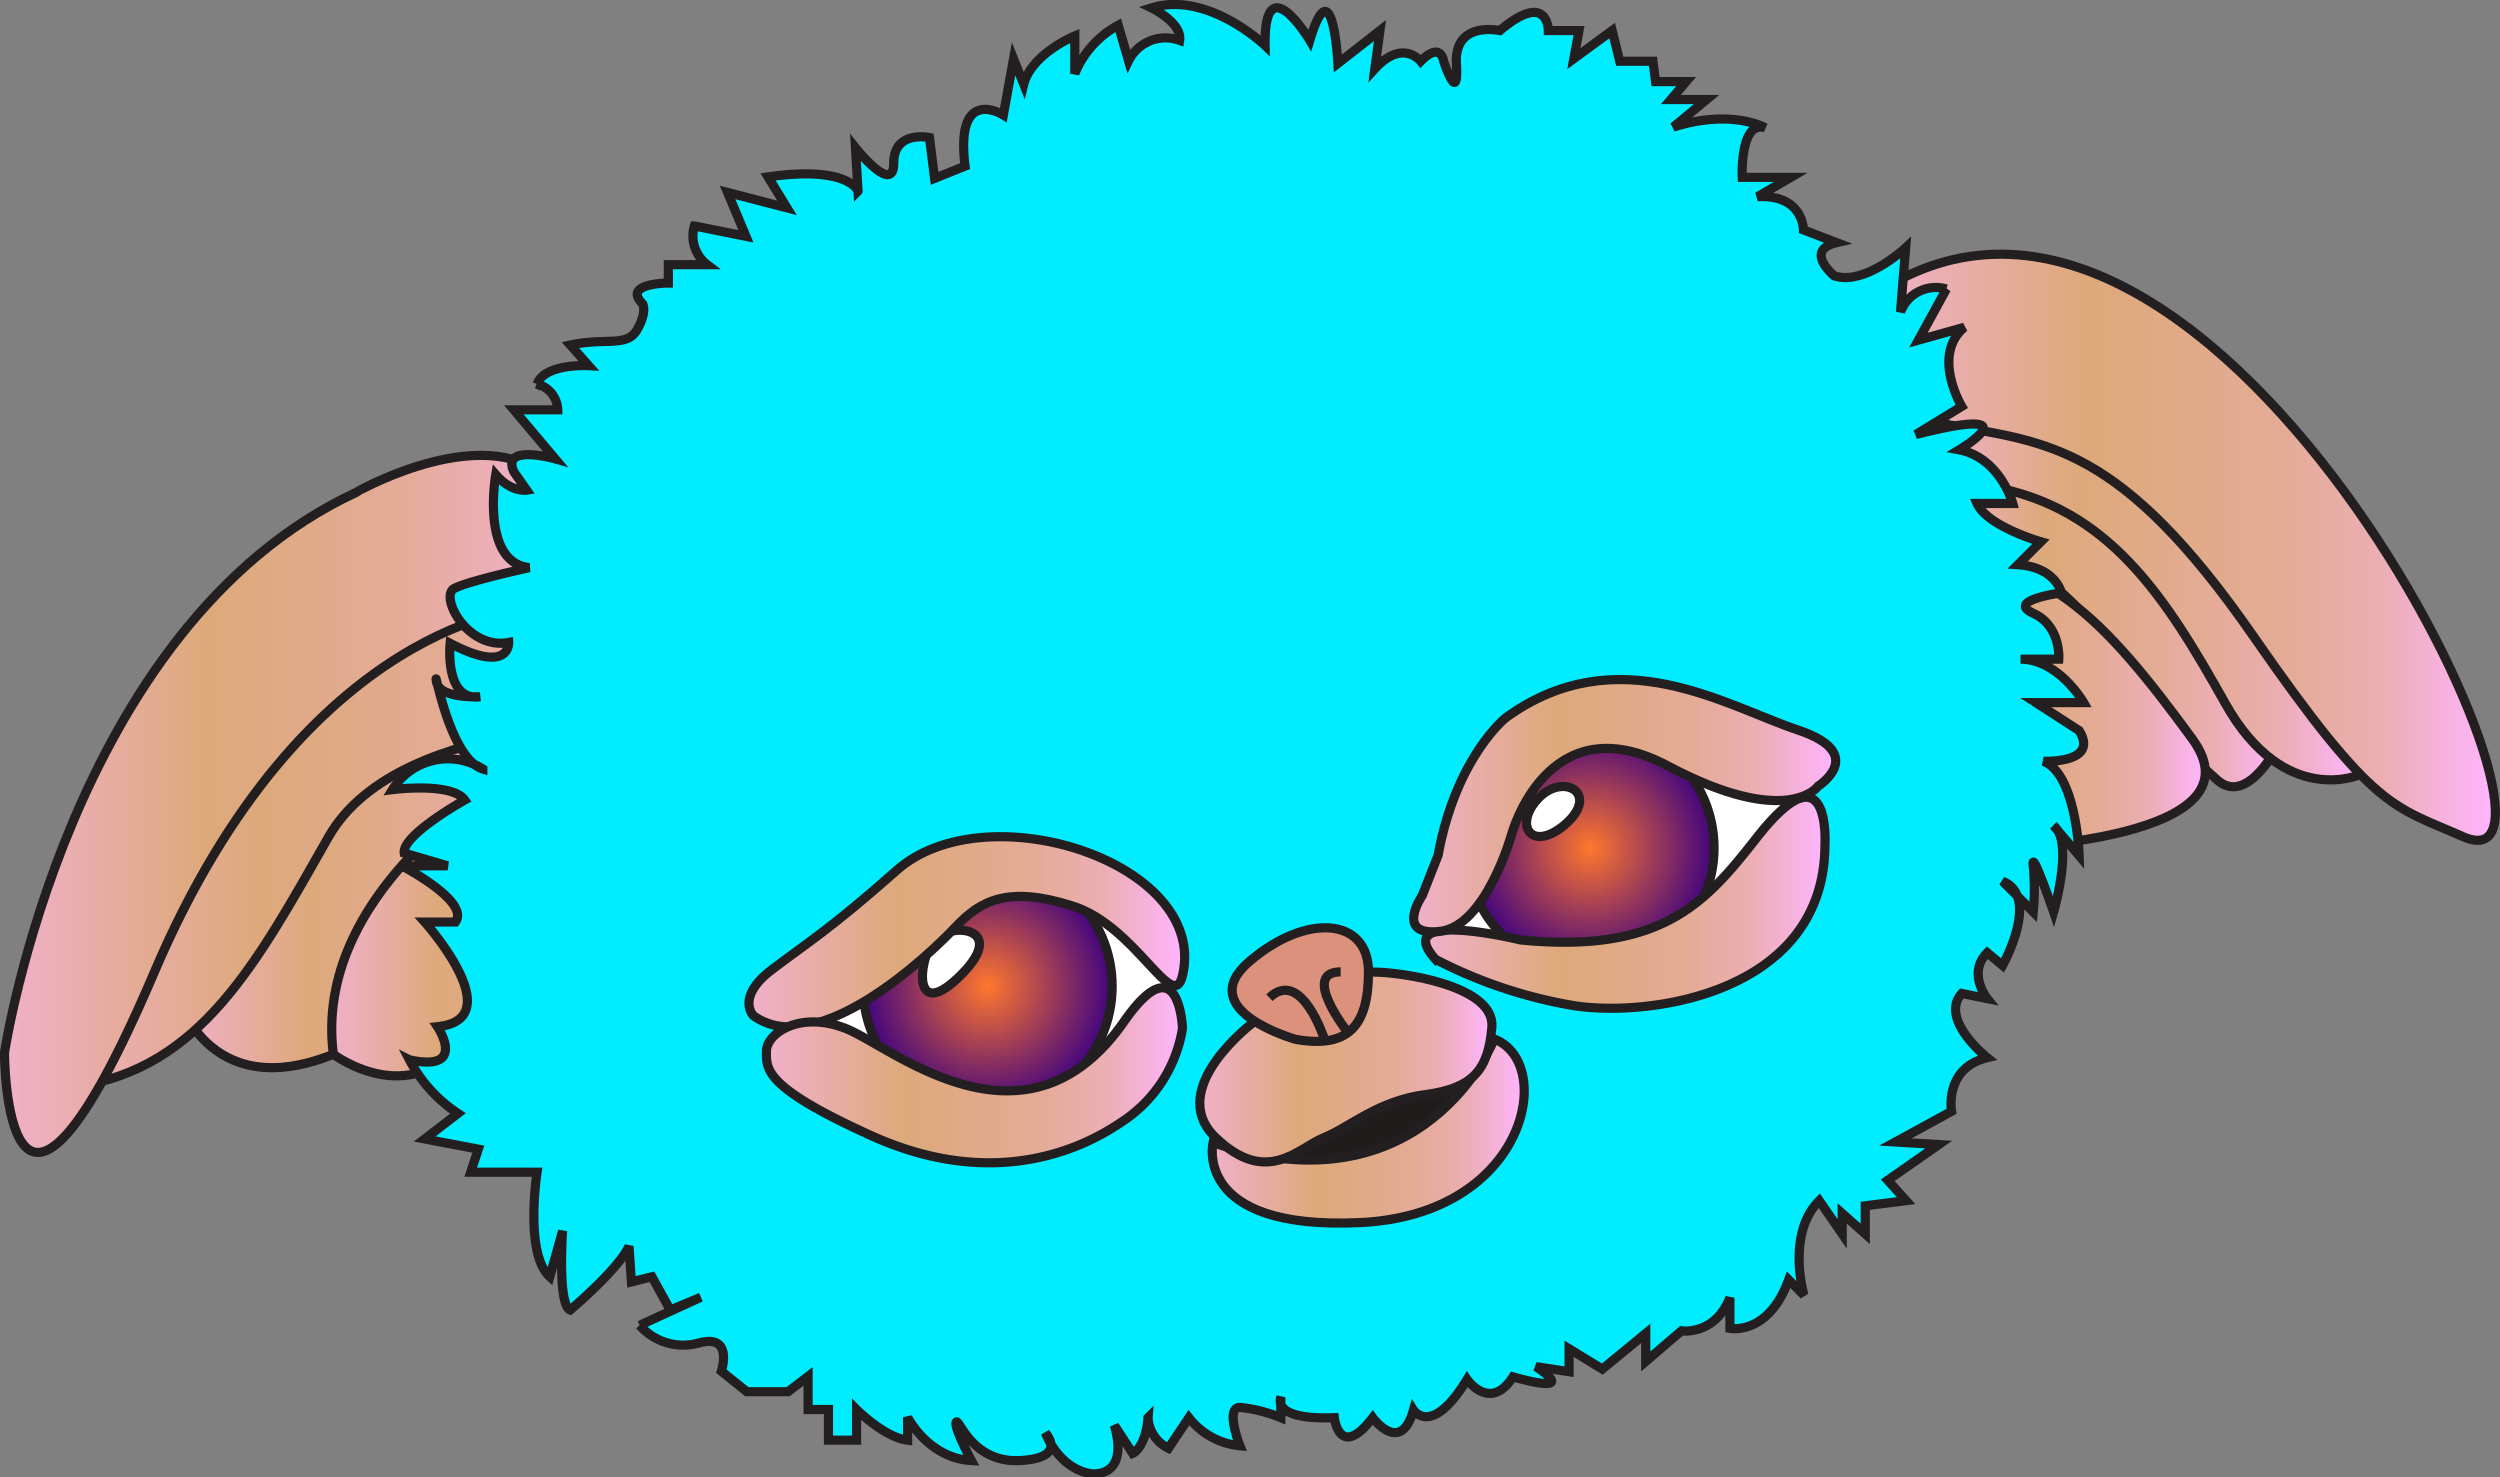 <svg id="mogwai" xmlns="http://www.w3.org/2000/svg" xmlns:xlink="http://www.w3.org/1999/xlink" viewBox="0 0 272.31 160.91"><rect x="0" y="0" width="272.31" height="160.91" fill="#808080" stroke="none"/><defs><style>.cls-1,.cls-11,.cls-12,.cls-13,.cls-14,.cls-15,.cls-16,.cls-17,.cls-19,.cls-2,.cls-20,.cls-21,.cls-22,.cls-3,.cls-4,.cls-5,.cls-6,.cls-7,.cls-8,.cls-9{stroke:#231f20;}.cls-1,.cls-12,.cls-15,.cls-16,.cls-17,.cls-19,.cls-2,.cls-20,.cls-21,.cls-22,.cls-3,.cls-4,.cls-5,.cls-6,.cls-7,.cls-8{stroke-miterlimit:10;}.cls-1{fill:url(#New_Gradient_Swatch_7);}.cls-2{fill:url(#New_Gradient_Swatch_7-2);}.cls-3{fill:url(#New_Gradient_Swatch_7-3);}.cls-4{fill:url(#New_Gradient_Swatch_7-4);}.cls-5{fill:url(#New_Gradient_Swatch_7-5);}.cls-6{fill:url(#New_Gradient_Swatch_7-6);}.cls-7{fill:url(#New_Gradient_Swatch_7-7);}.cls-8{fill:url(#New_Gradient_Swatch_7-8);}.cls-9{fill:#00edff;}.cls-10,.cls-12{fill:#fff;}.cls-11{fill:url(#radial-gradient);}.cls-13{fill:url(#New_Gradient_Swatch_7-9);}.cls-14{fill:url(#New_Gradient_Swatch_7-10);}.cls-15{fill:url(#radial-gradient-2);}.cls-16{fill:url(#New_Gradient_Swatch_7-11);}.cls-17{fill:url(#New_Gradient_Swatch_7-12);}.cls-18{fill:#1e1d1c;}.cls-19{fill:url(#New_Gradient_Swatch_7-13);}.cls-20{fill:url(#New_Gradient_Swatch_7-14);}.cls-21{fill:#db917b;}.cls-22{fill:none;}</style><linearGradient id="New_Gradient_Swatch_7" x1="378.05" y1="384.05" x2="416.48" y2="384.05" gradientUnits="userSpaceOnUse"><stop offset="0" stop-color="#f1b0ca"/><stop offset="0.34" stop-color="#dda97a"/><stop offset="0.65" stop-color="#e4ab95"/><stop offset="0.82" stop-color="#ecaeb4"/><stop offset="1" stop-color="#ffb5ff"/></linearGradient><linearGradient id="New_Gradient_Swatch_7-2" x1="374.82" y1="392.11" x2="408.4" y2="392.11" xlink:href="#New_Gradient_Swatch_7"/><linearGradient id="New_Gradient_Swatch_7-3" x1="378.49" y1="380.15" x2="425.33" y2="380.15" xlink:href="#New_Gradient_Swatch_7"/><linearGradient id="New_Gradient_Swatch_7-4" x1="372.6" y1="374.7" x2="440.01" y2="374.7" xlink:href="#New_Gradient_Swatch_7"/><linearGradient id="New_Gradient_Swatch_7-5" x1="187.83" y1="410.24" x2="229.13" y2="410.24" xlink:href="#New_Gradient_Swatch_7"/><linearGradient id="New_Gradient_Swatch_7-6" x1="172.09" y1="406.36" x2="242.62" y2="406.36" xlink:href="#New_Gradient_Swatch_7"/><linearGradient id="New_Gradient_Swatch_7-7" x1="204.33" y1="416.52" x2="238.7" y2="416.52" xlink:href="#New_Gradient_Swatch_7"/><linearGradient id="New_Gradient_Swatch_7-8" x1="168.7" y1="402.64" x2="233.17" y2="402.64" xlink:href="#New_Gradient_Swatch_7"/><radialGradient id="radial-gradient" cx="107.57" cy="107.43" r="13.57" gradientUnits="userSpaceOnUse"><stop offset="0" stop-color="#0e005e" stop-opacity="0.5"/><stop offset="0" stop-color="#ff772e"/><stop offset="1" stop-color="#42047f"/></radialGradient><linearGradient id="New_Gradient_Swatch_7-9" x1="249.77" y1="416.58" x2="297.19" y2="416.58" xlink:href="#New_Gradient_Swatch_7"/><linearGradient id="New_Gradient_Swatch_7-10" x1="251.65" y1="432.21" x2="296.97" y2="432.21" xlink:href="#New_Gradient_Swatch_7"/><radialGradient id="radial-gradient-2" cx="173.22" cy="92.37" r="13.48" xlink:href="#radial-gradient"/><linearGradient id="New_Gradient_Swatch_7-11" x1="323.49" y1="413.42" x2="367" y2="413.42" xlink:href="#New_Gradient_Swatch_7"/><linearGradient id="New_Gradient_Swatch_7-12" x1="322.18" y1="402.84" x2="368.11" y2="402.84" xlink:href="#New_Gradient_Swatch_7"/><linearGradient id="New_Gradient_Swatch_7-13" x1="300.24" y1="438.31" x2="334.26" y2="438.31" xlink:href="#New_Gradient_Swatch_7"/><linearGradient id="New_Gradient_Swatch_7-14" x1="298.88" y1="431.29" x2="330.71" y2="431.29" xlink:href="#New_Gradient_Swatch_7"/></defs><g id="ear-right"><path class="cls-1" d="M382.17,378.51s-9.28-8.15,0-10.4,21.94-1.59,34.31,27.89c0,0-3.4,7-6.75,4.07C397.26,389.21,394.83,372.89,382.17,378.51Z" transform="translate(-168.2 -315.09)"/><path class="cls-2" d="M386.11,407.46s29-.82,20.86-11.92c-9.33-12.77-16.92-21.14-28.46-18.19S386.11,407.46,386.11,407.46Z" transform="translate(-168.2 -315.09)"/><path class="cls-3" d="M382.45,361.08s-10.4,4.78,2.53,7,19.13,12.09,25.6,23.62,14.75,7.74,14.75,7.74S407.2,353.48,382.45,361.08Z" transform="translate(-168.2 -315.09)"/><path class="cls-4" d="M373.07,346.73s-3.27,12.66,7.41,14.63,18.65,2.09,33.19,23.06c13.22,19.07,15.19,18.42,22.78,21.79C452.68,413.43,410.19,323.11,373.07,346.73Z" transform="translate(-168.2 -315.09)"/></g><g id="ear-left"><path class="cls-5" d="M187.83,424.24s3.93,12.66,19.68,4.28c0,0-3.65-13.58,13.22-26.59s3.1-12.84,3.1-12.84S189,406.12,187.83,424.24Z" transform="translate(-168.2 -315.09)"/><path class="cls-6" d="M217.76,381.89,202,384.05l-21.09,26.81L172.77,427s-3.1,7.5,3.93,6.41c13.38-2.07,19.41-13.29,27.28-27.15S241.11,394,241.11,394,251.51,371.76,217.76,381.89Z" transform="translate(-168.2 -315.09)"/><path class="cls-7" d="M222.14,400.76s-19.88,11.73-17.63,29.17c0,0,9.23,6.92,15.1-3,0,0-.85-13.53,13.5-19.49C250.37,400.29,222.14,400.76,222.14,400.76Z" transform="translate(-168.2 -315.09)"/><path class="cls-8" d="M226.08,365.93s15.18,10.83,1.12,15.4c-1.34.43-1.4,0-1.4,0S201.42,382.44,185,421c-16.31,38.28-16.31,8.75-16.31,8.75s7-46.4,38.25-61C207,368.67,218.76,362,226.08,365.93Z" transform="translate(-168.2 -315.09)"/></g><path id="face-fuzz" class="cls-9" d="M251.86,334.36l2.06,3.37-6.47-1.68,2,4.78-5.62-1.13a3.93,3.93,0,0,0,1.4,4.22H241v2s-5.06,0-2.81,2.25c0,0,.54.84-.58,2.81s-3.36.85-7.29,1.69l2,2.25s-4.78-.28-5.62,2a3,3,0,0,1,2.25,2.81h-4.78l4.5,5.34s-5.91-1.68-4.5,1.41l1.4,2s-1.68.28-3.37-1.69c0,0-1.69,9.56,3.66,10.13,0,0-6.47,1.4-8.16,2.25s1.41,6.75,5.91,5.9c0,0,.19,3.54-6.38.09,0,0-.66,6.38,3.28,5.82,0,0-4.5.28-4.78-1.69s1.41,8.44,5.06,9.56a7.11,7.11,0,0,0-9.84,2.25s6.47-.84,7.87,1.13c0,0-6.87,3.83-6.59,5.78l4.73,1.39h-5s7.51,3.89,5.84,6.12h-3.34s9.46,10.56,1.39,11.4c0,0,3.34,5-3.05,3.61a15.76,15.76,0,0,0,5.28,5.84l-3.62,2.78,5.84,1.11-.83,2.51h7.23s-1.39,8.89,1.39,11.39l1.39-5s-.56,8.06.83,8.62c0,0,5.28-4.45,6.4-6.95l.27,3.89,2.23-.56,2,3.62,3.33-1.39-6.67,3.06a6.31,6.31,0,0,0,6.39,1.94c3.9-1.11,2.51,3.06,2.51,3.06l2.78,2.23h4.49l2.18-1.67v3.61h2.22v3.34h3.06v-3.34s3.06,3.06,5.56,3.34v-2.5s2.23,4.45,6.95,4.72c0,0-1.94-3.61-1.66-4.17s1.66,4.45,6.95,4.17,2.78-3,2.78-3,1.39,3.89,5,4.44c0,0,4.17.56,2.5-5.28l2,3.06s1.39-.56,1.67-3.89a3.94,3.94,0,0,0,2.22,3.33l2.23-3.33a8,8,0,0,0,5.56,3.06s-1.67-4.18,0-4.18a16.1,16.1,0,0,1,4.45,1.12v-2.23s-1.12,2.51,5.83,2.23c0,0,.56,4.72,4.18,0,0,0,3.05,4.17,4.44-.84,0,0,1.95,3.06,5.84-3.33,0,0,2.51,3.61,5-.28,0,0,7.5,2.22,2.5-1.11l3.61.55v-2.5l3.62,2.22,4.73-3.89v3.06l3.89-3.34s3.61.56,5.28-3.61v3.34s4.17.83,6.4-5.29l1.66,1.67s-1.94-6.67,1.67-10.29l2.5,3.62v-2.23l2.51,2.23v-3.06l4.45-.56-2-2.22,5.56-3.89-4.73-.28,6.12-3.34s-.83-4.72,3.89-5.84c0,0-5.28-4.17-2.78-7l2.78.56s-2.22-2.78,0-5l1.67,1.39s4.17-7.5,0-9.17l3.34,3.34a26.62,26.62,0,0,0,0-5c-.28-2.22,2.22,5,2.22,5s2.23-7.66,0-9.39l2.78,3.27s-.28-8.9-3.89-10.29c0,0,6.12.28,3.89-3.34l-4.72-3.05h5.21s-2.71-4.73-6.88-4.73h4.17s.28-3.61-2.78-5,3.06-2.23,3.06-2.23-.56-2.78-4.73-3.06l2.5-2.5s-5.84-1.67-6.95-4.17h3.89s-1.39-5-5.84-5.84c0,0,8.35-5-4.72-1.67l5-3.06s-3.33-5.56.28-8.62l-5,1.4,3.05-5.57a4.1,4.1,0,0,0-5,2.51l.56-7s-4.45,4.17-7.79,3.05c0,0-3.34-2.78.28-3.61l-3.62-1.39s0-3.89-5-3.61l3.61-2.11h-5.28s-.28-6.24,2.5-5.4c0,0-3.61-2.1-10-.08l3.62-3h-3.89l1.66-1.95h-3.33l-.28-2.22h-3.62l-.83-3.34-4.17,3.06.56-3.06h-3.34s0-4.45-5.28,0c0,0-5-1.11-4.73,3.62s-1.39-.28-1.39-.28-.28-2.23-2.5,0c0,0-1.95-2.5-5,.83l.56-4.17L313.93,322s-.56-10.85-3.06-2.51c0,0-5-8.34-4.87.56,0,0-6.25-6-12.37-4.1,0,0,3.34,1.6,3.06,3.54a4.48,4.48,0,0,0-5.56,2.23L290,317.84a10.52,10.52,0,0,0-4.73,5.28V319s-4.72,1.94-5.56,5.28l-1.11-2.78-1.11,6.12s-5.28-3.34-4.17,5.56L270,334.52l-.56-4.45s-3.89-.83-3.89,2.78-4.17-1.67-4.17-1.67l.28,4.73S260.69,333.09,251.86,334.36Z" transform="translate(-168.2 -315.09)"/><path class="cls-10" d="M254,426.94s23.73-32.88,41.73-4.61C295.73,422.33,284.64,450.14,254,426.94Z" transform="translate(-168.2 -315.09)"/><circle class="cls-11" cx="107.57" cy="107.43" r="13.57"/><path class="cls-12" d="M272.89,421.27c5.29-5.29-1.39-5.84-3.05-3.62S267.61,426.55,272.89,421.27Z" transform="translate(-168.2 -315.09)"/><path class="cls-13" d="M250.26,425.72s-1.95-2,2-5,6.4-4.44,13.62-10.84c9.73-8.62,33.92-.84,31.14,11.4-1,4.48-5-5.29-12-7.51s-10-.63-12.78,2.33S257.21,430.72,250.26,425.72Z" transform="translate(-168.2 -315.09)"/><path class="cls-14" d="M297,427.11a14.94,14.94,0,0,1-6.63,10.19c-6.11,4.17-15.61,6.77-27.29,1.48s-11.4-7.23-11.4-9.17,3.61-4.45,8.62-2.5,19.54,14.69,30.31-.71C296.69,417.65,297,427.11,297,427.11Z" transform="translate(-168.2 -315.09)"/><path class="cls-10" d="M325.05,416.54s3.82-34.57,37.12-15.76c.64.36,1.29.75,2,1.15C364.13,401.93,355.87,432.35,325.05,416.54Z" transform="translate(-168.2 -315.09)"/><circle class="cls-15" cx="173.22" cy="92.37" r="13.48"/><path class="cls-16" d="M333.8,417.47s-14.29-3.5-9.23,2.12a51.06,51.06,0,0,0,15.13,5.05c8.3,1.27,27.28-1.41,27.28-17.58,0,0,.67-11.06-7.45-.7C354.06,413.34,349.26,419,333.8,417.47Z" transform="translate(-168.2 -315.09)"/><path class="cls-12" d="M338.65,404.92c3.9-3.36-.14-5.76-2.89-2.87S335,408,338.65,404.92Z" transform="translate(-168.2 -315.09)"/><path class="cls-17" d="M323.11,412.65s-3.06,4.45,1.94,3.89S332.84,406,332.84,406s3.89-14.45,17-7.5,16.4,2.22,16.4,2.22,5.54-3.53-2.22-6.12-19.64-10.15-31.79-1.34c0,0-5.43,4.27-7.39,15Z" transform="translate(-168.2 -315.09)"/><path class="cls-18" d="M302.41,440.2c1.07.28,21.17-15.29,27.68-10.13s-23.15,19.31-26.61,10.41" transform="translate(-168.2 -315.09)"/><path class="cls-19" d="M300.33,439.55s-2.25,9.56,16,8.71,21.37-17.43,14.62-20C331,428.3,323.39,447.42,300.33,439.55Z" transform="translate(-168.2 -315.09)"/><path class="cls-20" d="M304.87,426.33S295,433.64,300.61,439s9,1.13,11.81,0,5.82-4,11.07-4.69,6.84-2.81,7.21-7.34-9.84-6-12.94-6S319.31,432.8,304.87,426.33Z" transform="translate(-168.2 -315.09)"/><path class="cls-21" d="M309.33,428.3s-11.25-3.14-5.07-8.46,13-4.84,13,1.11S315,429.31,309.33,428.3Z" transform="translate(-168.2 -315.09)"/><path class="cls-22" d="M312.47,428.3s-2.52-7.84-6-4.54" transform="translate(-168.2 -315.09)"/><path class="cls-22" d="M315,427.53s-5.19-6.58-.77-6.58" transform="translate(-168.2 -315.09)"/></svg>